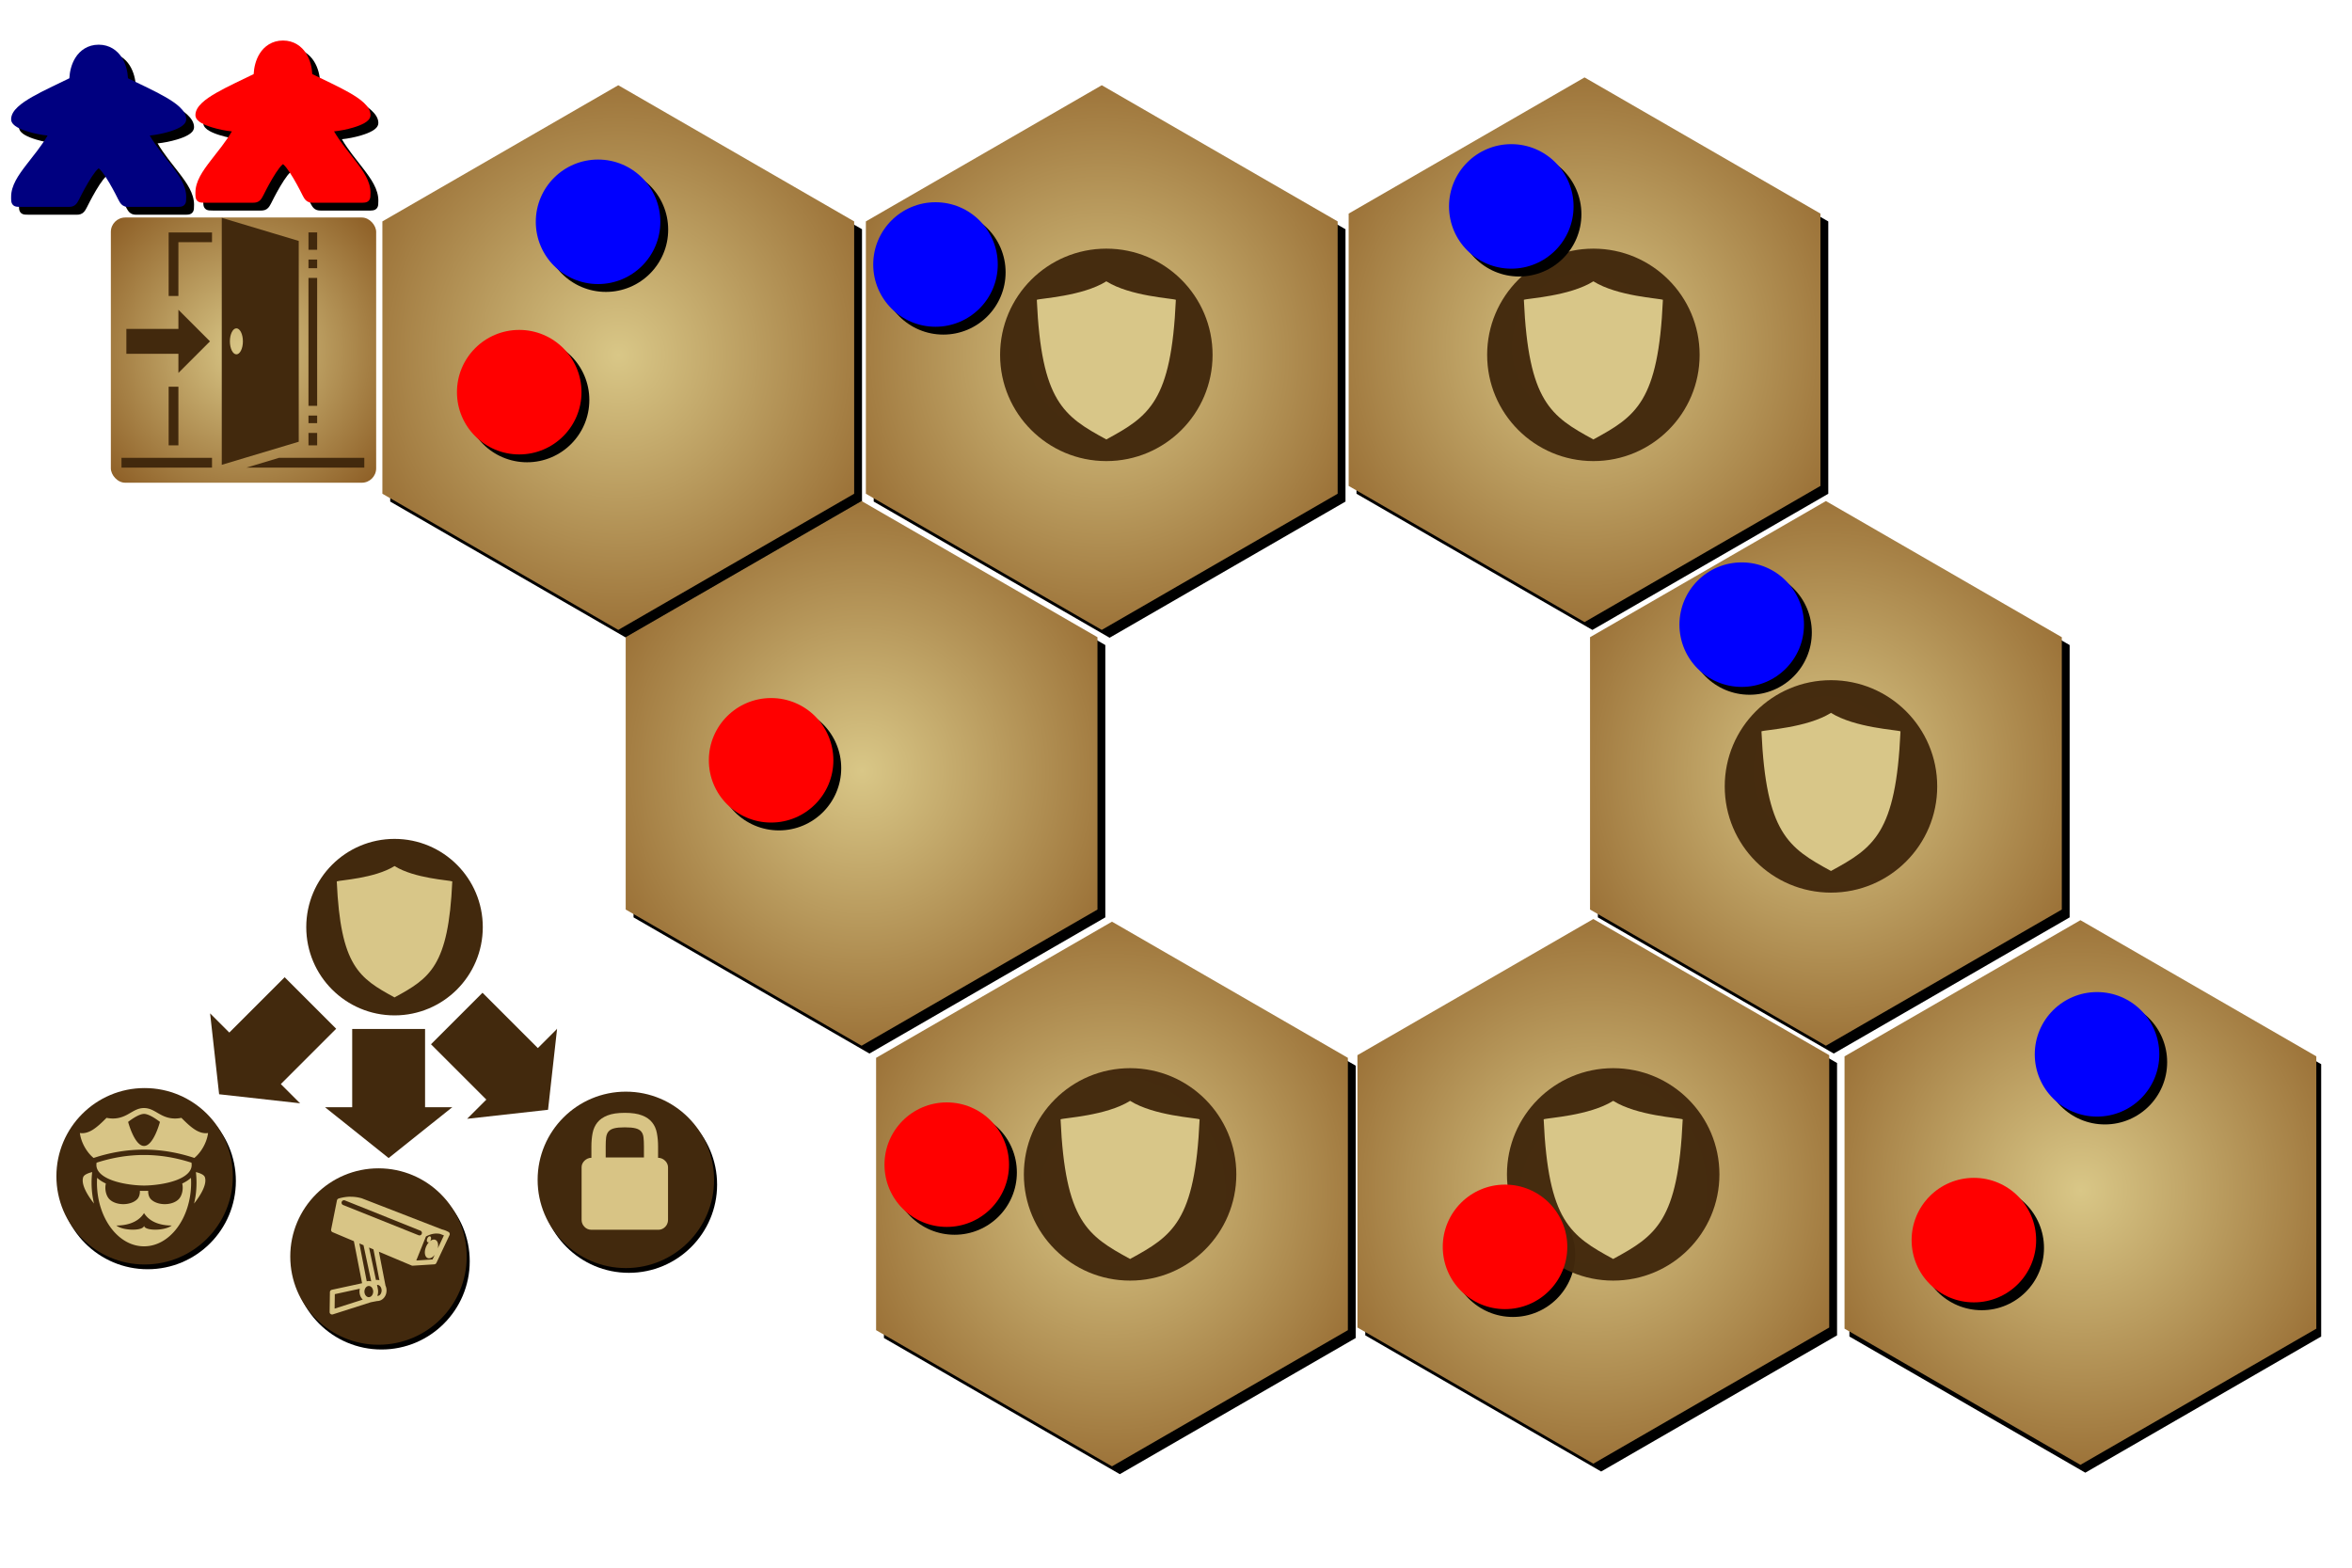 <?xml version="1.0" encoding="UTF-8" standalone="no"?>
<!-- Created with Inkscape (http://www.inkscape.org/) -->

<svg
   xmlns:dc="http://purl.org/dc/elements/1.1/"
   xmlns:cc="http://creativecommons.org/ns#"
   xmlns:rdf="http://www.w3.org/1999/02/22-rdf-syntax-ns#"
   xmlns:svg="http://www.w3.org/2000/svg"
   xmlns="http://www.w3.org/2000/svg"
   xmlns:xlink="http://www.w3.org/1999/xlink"
   xmlns:sodipodi="http://sodipodi.sourceforge.net/DTD/sodipodi-0.dtd"
   xmlns:inkscape="http://www.inkscape.org/namespaces/inkscape"
   width="600"
   height="400"
   viewBox="0 0 600 400"
   id="svg2"
   version="1.1"
   inkscape:version="0.91 r13725"
   sodipodi:docname="planning.svg">
  <defs
     id="defs4">
    <linearGradient
       inkscape:collect="always"
       id="linearGradient5915">
      <stop
         style="stop-color:#d9c787;stop-opacity:1;"
         offset="0"
         id="stop5917" />
      <stop
         style="stop-color:#85531b;stop-opacity:1"
         offset="1"
         id="stop5919" />
    </linearGradient>
    <radialGradient
       inkscape:collect="always"
       xlink:href="#linearGradient5915"
       id="radialGradient5921"
       cx="364.665"
       cy="1216.007"
       fx="364.665"
       fy="1216.007"
       r="127.55"
       gradientTransform="matrix(0.741,1.4912493e-8,-1.5328723e-8,0.761,-112.424,-182.375)"
       gradientUnits="userSpaceOnUse" />
    <radialGradient
       inkscape:collect="always"
       xlink:href="#linearGradient5915"
       id="radialGradient5925"
       gradientUnits="userSpaceOnUse"
       gradientTransform="matrix(0.741,1.4912493e-8,-1.5328723e-8,0.761,-50.355,-76.281)"
       cx="364.665"
       cy="1216.007"
       fx="364.665"
       fy="1216.007"
       r="127.55" />
    <radialGradient
       inkscape:collect="always"
       xlink:href="#linearGradient5915"
       id="radialGradient5954"
       gradientUnits="userSpaceOnUse"
       gradientTransform="matrix(0.741,1.4912493e-8,-1.5328723e-8,0.761,10.915,-182.375)"
       cx="364.665"
       cy="1216.007"
       fx="364.665"
       fy="1216.007"
       r="127.55" />
    <radialGradient
       inkscape:collect="always"
       xlink:href="#linearGradient5915"
       id="radialGradient5960"
       gradientUnits="userSpaceOnUse"
       gradientTransform="matrix(0.741,1.4912493e-8,-1.5328723e-8,0.761,195.648,-76.281)"
       cx="364.665"
       cy="1216.007"
       fx="364.665"
       fy="1216.007"
       r="127.55" />
    <radialGradient
       inkscape:collect="always"
       xlink:href="#linearGradient5915"
       id="radialGradient5964"
       gradientUnits="userSpaceOnUse"
       gradientTransform="matrix(0.741,1.4912493e-8,-1.5328723e-8,0.761,134.076,-184.368)"
       cx="364.665"
       cy="1216.007"
       fx="364.665"
       fy="1216.007"
       r="127.55" />
    <radialGradient
       inkscape:collect="always"
       xlink:href="#linearGradient5915"
       id="radialGradient5999"
       cx="10.352"
       cy="744.597"
       fx="10.352"
       fy="744.597"
       r="41.148"
       gradientTransform="matrix(1.256,0,0,1.287,49.112,-216.342)"
       gradientUnits="userSpaceOnUse" />
    <radialGradient
       inkscape:collect="always"
       xlink:href="#linearGradient5915"
       id="radialGradient6009"
       gradientUnits="userSpaceOnUse"
       gradientTransform="matrix(0.741,1.4912493e-8,-1.5328723e-8,0.761,13.521,31.044)"
       cx="364.665"
       cy="1216.007"
       fx="364.665"
       fy="1216.007"
       r="127.55" />
    <radialGradient
       inkscape:collect="always"
       xlink:href="#linearGradient5915"
       id="radialGradient6013"
       gradientUnits="userSpaceOnUse"
       gradientTransform="matrix(0.741,1.4912493e-8,-1.5328723e-8,0.761,136.314,30.366)"
       cx="364.665"
       cy="1216.007"
       fx="364.665"
       fy="1216.007"
       r="127.55" />
    <radialGradient
       inkscape:collect="always"
       xlink:href="#linearGradient5915"
       id="radialGradient6023"
       gradientUnits="userSpaceOnUse"
       gradientTransform="matrix(0.741,1.4912493e-8,-1.5328723e-8,0.761,260.574,30.663)"
       cx="364.665"
       cy="1216.007"
       fx="364.665"
       fy="1216.007"
       r="127.55" />
  </defs>
  <sodipodi:namedview
     id="base"
     pagecolor="#ffffff"
     bordercolor="#666666"
     borderopacity="1.0"
     inkscape:pageopacity="0.0"
     inkscape:pageshadow="2"
     inkscape:zoom="0.49497475"
     inkscape:cx="785.66145"
     inkscape:cy="-105.16558"
     inkscape:document-units="px"
     inkscape:current-layer="layer1"
     showgrid="false"
     units="px"
     inkscape:window-width="1920"
     inkscape:window-height="1017"
     inkscape:window-x="-8"
     inkscape:window-y="-8"
     inkscape:window-maximized="1" />
  <g
     inkscape:label="Layer 1"
     inkscape:groupmode="layer"
     id="layer1"
     transform="translate(0,-652.362)">
    <path
       sodipodi:type="star"
       style="opacity:1;fill:#000000;fill-opacity:1;stroke:none;stroke-width:1.62;stroke-linecap:round;stroke-linejoin:round;stroke-miterlimit:4;stroke-dasharray:4.86, 4.86;stroke-dashoffset:0;stroke-opacity:1"
       id="path4268"
       sodipodi:sides="6"
       sodipodi:cx="159.72304"
       sodipodi:cy="745.59705"
       sodipodi:r1="69.485527"
       sodipodi:r2="60.176228"
       sodipodi:arg1="0.52359878"
       sodipodi:arg2="1.0471976"
       inkscape:flatsided="true"
       inkscape:rounded="0"
       inkscape:randomized="0"
       d="m 219.899,780.34 -60.176,34.743 -60.176,-34.743 0,-69.486 60.176,-34.743 60.176,34.743 z" />
    <path
       d="m 281.968,886.434 -60.176,34.743 -60.176,-34.743 0,-69.486 60.176,-34.743 60.176,34.743 z"
       inkscape:randomized="0"
       inkscape:rounded="0"
       inkscape:flatsided="true"
       sodipodi:arg2="1.0471976"
       sodipodi:arg1="0.52359878"
       sodipodi:r2="60.176228"
       sodipodi:r1="69.485527"
       sodipodi:cy="851.69104"
       sodipodi:cx="221.79167"
       sodipodi:sides="6"
       id="path4270"
       style="opacity:1;fill:#000000;fill-opacity:1;stroke:none;stroke-width:1.62;stroke-linecap:round;stroke-linejoin:round;stroke-miterlimit:4;stroke-dasharray:4.86, 4.86;stroke-dashoffset:0;stroke-opacity:1"
       sodipodi:type="star" />
    <path
       d="m 343.238,780.34 -60.176,34.743 -60.176,-34.743 1e-5,-69.486 60.176,-34.743 60.176,34.743 z"
       inkscape:randomized="0"
       inkscape:rounded="0"
       inkscape:flatsided="true"
       sodipodi:arg2="1.0471976"
       sodipodi:arg1="0.52359878"
       sodipodi:r2="60.176228"
       sodipodi:r1="69.485527"
       sodipodi:cy="745.59705"
       sodipodi:cx="283.06171"
       sodipodi:sides="6"
       id="path4272"
       style="opacity:1;fill:#000000;fill-opacity:1;stroke:none;stroke-width:1.62;stroke-linecap:round;stroke-linejoin:round;stroke-miterlimit:4;stroke-dasharray:4.86, 4.86;stroke-dashoffset:0;stroke-opacity:1"
       sodipodi:type="star" />
    <path
       d="m 527.971,886.434 -60.176,34.743 -60.176,-34.743 0,-69.486 60.176,-34.743 60.176,34.743 z"
       inkscape:randomized="0"
       inkscape:rounded="0"
       inkscape:flatsided="true"
       sodipodi:arg2="1.0471976"
       sodipodi:arg1="0.52359878"
       sodipodi:r2="60.176228"
       sodipodi:r1="69.485527"
       sodipodi:cy="851.69104"
       sodipodi:cx="467.79501"
       sodipodi:sides="6"
       id="path4274"
       style="opacity:1;fill:#000000;fill-opacity:1;stroke:none;stroke-width:1.62;stroke-linecap:round;stroke-linejoin:round;stroke-miterlimit:4;stroke-dasharray:4.86, 4.86;stroke-dashoffset:0;stroke-opacity:1"
       sodipodi:type="star" />
    <path
       d="m 466.399,778.347 -60.176,34.743 -60.176,-34.743 0,-69.486 60.176,-34.743 60.176,34.743 z"
       inkscape:randomized="0"
       inkscape:rounded="0"
       inkscape:flatsided="true"
       sodipodi:arg2="1.0471976"
       sodipodi:arg1="0.52359878"
       sodipodi:r2="60.176228"
       sodipodi:r1="69.485527"
       sodipodi:cy="743.60443"
       sodipodi:cx="406.22278"
       sodipodi:sides="6"
       id="path4276"
       style="opacity:1;fill:#000000;fill-opacity:1;stroke:none;stroke-width:1.62;stroke-linecap:round;stroke-linejoin:round;stroke-miterlimit:4;stroke-dasharray:4.86, 4.86;stroke-dashoffset:0;stroke-opacity:1"
       sodipodi:type="star" />
    <path
       sodipodi:type="star"
       style="opacity:1;fill:#000000;fill-opacity:1;stroke:none;stroke-width:1.62;stroke-linecap:round;stroke-linejoin:round;stroke-miterlimit:4;stroke-dasharray:4.86, 4.86;stroke-dashoffset:0;stroke-opacity:1"
       id="path4278"
       sodipodi:sides="6"
       sodipodi:cx="285.66827"
       sodipodi:cy="959.0166"
       sodipodi:r1="69.485527"
       sodipodi:r2="60.176228"
       sodipodi:arg1="0.52359878"
       sodipodi:arg2="1.0471976"
       inkscape:flatsided="true"
       inkscape:rounded="0"
       inkscape:randomized="0"
       d="m 345.845,993.759 -60.176,34.743 -60.176,-34.743 0,-69.486 60.176,-34.743 60.176,34.743 z" />
    <path
       d="m 468.637,993.081 -60.176,34.743 -60.176,-34.743 0,-69.486 60.176,-34.743 60.176,34.743 z"
       inkscape:randomized="0"
       inkscape:rounded="0"
       inkscape:flatsided="true"
       sodipodi:arg2="1.0471976"
       sodipodi:arg1="0.52359878"
       sodipodi:r2="60.176228"
       sodipodi:r1="69.485527"
       sodipodi:cy="958.33813"
       sodipodi:cx="408.46127"
       sodipodi:sides="6"
       id="path4280"
       style="opacity:1;fill:#000000;fill-opacity:1;stroke:none;stroke-width:1.62;stroke-linecap:round;stroke-linejoin:round;stroke-miterlimit:4;stroke-dasharray:4.86, 4.86;stroke-dashoffset:0;stroke-opacity:1"
       sodipodi:type="star" />
    <path
       sodipodi:type="star"
       style="opacity:1;fill:#000000;fill-opacity:1;stroke:none;stroke-width:1.62;stroke-linecap:round;stroke-linejoin:round;stroke-miterlimit:4;stroke-dasharray:4.86, 4.86;stroke-dashoffset:0;stroke-opacity:1"
       id="path4282"
       sodipodi:sides="6"
       sodipodi:cx="531.9635"
       sodipodi:cy="958.63525"
       sodipodi:r1="69.485527"
       sodipodi:r2="60.176228"
       sodipodi:arg1="0.52359878"
       sodipodi:arg2="1.0471976"
       inkscape:flatsided="true"
       inkscape:rounded="0"
       inkscape:randomized="0"
       d="m 592.14,993.378 -60.176,34.743 -60.176,-34.743 0,-69.486 60.176,-34.743 60.176,34.743 z" />
    <path
       id="path4264"
       d="m 27.172,665.766 c -2.779,0 -4.778,1.471 -5.932,3.318 -1.032,1.652 -1.462,3.568 -1.546,5.246 -3.15,1.558 -6.64,3.129 -9.45,4.735 -1.474,0.842 -2.759,1.69 -3.726,2.6 -0.967,0.91 -1.681,1.936 -1.681,3.145 0,0.515 0.251,0.934 0.534,1.242 0.284,0.308 0.623,0.547 1.01,0.77 0.773,0.446 1.749,0.818 2.821,1.14 1.594,0.478 3.378,0.834 4.93,0.986 -1.544,2.66 -3.598,5.103 -5.398,7.444 -2.081,2.705 -3.898,5.3 -3.898,8.183 0,0.412 -0.007,0.733 0.034,1.056 0.034,0.323 0.129,0.726 0.454,1.045 0.325,0.32 0.722,0.405 1.046,0.441 0.324,0.034 0.65,0.034 1.068,0.034 l 11.481,0 c 0.833,0 1.444,0.051 2.071,-0.353 0.628,-0.403 0.857,-0.955 1.304,-1.778 l 0.007,-0.019 0.007,-0.019 c 0,0 1.001,-2.035 2.195,-4.055 0.597,-1.01 1.245,-2.015 1.809,-2.728 0.281,-0.357 0.546,-0.639 0.736,-0.798 0.061,-0.051 0.085,-0.055 0.122,-0.079 0.034,0.019 0.063,0.03 0.122,0.079 0.191,0.16 0.454,0.442 0.736,0.798 0.564,0.713 1.212,1.718 1.809,2.728 1.194,2.02 2.195,4.055 2.195,4.055 l 0.007,0.019 0.007,0.019 c 0.447,0.824 0.674,1.371 1.298,1.776 0.623,0.405 1.232,0.355 2.054,0.355 l 11.531,0 c 0.412,0 0.733,0.008 1.054,-0.034 0.321,-0.034 0.72,-0.124 1.042,-0.446 0.321,-0.321 0.41,-0.72 0.445,-1.042 0.034,-0.321 0.034,-0.643 0.034,-1.055 0,-2.882 -1.817,-5.477 -3.898,-8.183 -1.8,-2.341 -3.855,-4.784 -5.398,-7.444 1.552,-0.152 3.337,-0.507 4.93,-0.986 1.073,-0.321 2.048,-0.694 2.822,-1.14 0.387,-0.223 0.726,-0.462 1.01,-0.77 0.283,-0.308 0.535,-0.727 0.535,-1.242 0,-1.21 -0.714,-2.235 -1.681,-3.145 -0.967,-0.911 -2.252,-1.758 -3.726,-2.6 -2.81,-1.606 -6.3,-3.177 -9.45,-4.735 -0.083,-1.678 -0.513,-3.594 -1.546,-5.246 -1.154,-1.847 -3.153,-3.318 -5.932,-3.318 z"
       style="fill:#000000"
       inkscape:connector-curvature="0" />
    <path
       inkscape:connector-curvature="0"
       style="fill:#000000"
       d="m 74.187,664.703 c -2.779,0 -4.778,1.471 -5.932,3.318 -1.032,1.652 -1.462,3.568 -1.546,5.246 -3.15,1.558 -6.64,3.129 -9.45,4.735 -1.474,0.842 -2.759,1.69 -3.726,2.6 -0.967,0.91 -1.681,1.936 -1.681,3.145 0,0.515 0.251,0.934 0.534,1.242 0.284,0.308 0.623,0.547 1.01,0.77 0.773,0.446 1.749,0.818 2.821,1.14 1.594,0.478 3.378,0.834 4.93,0.986 -1.544,2.66 -3.598,5.103 -5.398,7.444 -2.081,2.705 -3.898,5.3 -3.898,8.183 0,0.412 -0.007,0.733 0.034,1.056 0.034,0.323 0.129,0.726 0.454,1.045 0.325,0.32 0.722,0.405 1.046,0.441 0.324,0.034 0.65,0.034 1.068,0.034 l 11.481,0 c 0.833,0 1.444,0.051 2.071,-0.353 0.628,-0.403 0.857,-0.955 1.304,-1.778 l 0.007,-0.019 0.007,-0.019 c 0,0 1.001,-2.035 2.195,-4.055 0.597,-1.01 1.245,-2.015 1.809,-2.728 0.281,-0.357 0.546,-0.639 0.736,-0.798 0.061,-0.051 0.085,-0.055 0.122,-0.079 0.034,0.019 0.063,0.03 0.122,0.079 0.191,0.16 0.454,0.442 0.736,0.798 0.564,0.713 1.212,1.718 1.809,2.728 1.194,2.02 2.195,4.055 2.195,4.055 l 0.007,0.019 0.007,0.019 c 0.447,0.824 0.674,1.371 1.298,1.776 0.623,0.405 1.232,0.355 2.054,0.355 l 11.531,0 c 0.412,0 0.733,0.008 1.054,-0.034 0.321,-0.034 0.72,-0.124 1.042,-0.446 0.321,-0.321 0.41,-0.72 0.445,-1.042 0.034,-0.321 0.034,-0.643 0.034,-1.055 0,-2.882 -1.817,-5.477 -3.898,-8.183 -1.8,-2.341 -3.855,-4.784 -5.398,-7.444 1.552,-0.152 3.337,-0.507 4.93,-0.986 1.073,-0.321 2.048,-0.694 2.822,-1.14 0.387,-0.223 0.726,-0.462 1.01,-0.77 0.283,-0.308 0.535,-0.727 0.535,-1.242 0,-1.21 -0.714,-2.235 -1.681,-3.145 -0.967,-0.911 -2.252,-1.758 -3.726,-2.6 -2.81,-1.606 -6.3,-3.177 -9.45,-4.735 -0.083,-1.678 -0.513,-3.594 -1.546,-5.246 -1.154,-1.847 -3.153,-3.318 -5.932,-3.318 z"
       id="path4266" />
    <path
       d="m 217.899,778.34 -60.176,34.743 -60.176,-34.743 0,-69.486 60.176,-34.743 60.176,34.743 z"
       inkscape:randomized="0"
       inkscape:rounded="0"
       inkscape:flatsided="true"
       sodipodi:arg2="1.0471976"
       sodipodi:arg1="0.52359878"
       sodipodi:r2="60.176228"
       sodipodi:r1="69.485527"
       sodipodi:cy="743.59705"
       sodipodi:cx="157.72304"
       sodipodi:sides="6"
       id="path5913"
       style="opacity:1;fill:url(#radialGradient5921);fill-opacity:1;stroke:none;stroke-width:1.62;stroke-linecap:round;stroke-linejoin:round;stroke-miterlimit:4;stroke-dasharray:4.86, 4.86;stroke-dashoffset:0;stroke-opacity:1"
       sodipodi:type="star" />
    <path
       sodipodi:type="star"
       style="opacity:1;fill:url(#radialGradient5925);fill-opacity:1;stroke:none;stroke-width:1.62;stroke-linecap:round;stroke-linejoin:round;stroke-miterlimit:4;stroke-dasharray:4.86, 4.86;stroke-dashoffset:0;stroke-opacity:1"
       id="path5923"
       sodipodi:sides="6"
       sodipodi:cx="219.79167"
       sodipodi:cy="849.69104"
       sodipodi:r1="69.485527"
       sodipodi:r2="60.176228"
       sodipodi:arg1="0.52359878"
       sodipodi:arg2="1.0471976"
       inkscape:flatsided="true"
       inkscape:rounded="0"
       inkscape:randomized="0"
       d="m 279.968,884.434 -60.176,34.743 -60.176,-34.743 0,-69.486 60.176,-34.743 60.176,34.743 z" />
    <path
       sodipodi:type="star"
       style="opacity:1;fill:url(#radialGradient5954);fill-opacity:1;stroke:none;stroke-width:1.62;stroke-linecap:round;stroke-linejoin:round;stroke-miterlimit:4;stroke-dasharray:4.86, 4.86;stroke-dashoffset:0;stroke-opacity:1"
       id="path5950"
       sodipodi:sides="6"
       sodipodi:cx="281.06171"
       sodipodi:cy="743.59705"
       sodipodi:r1="69.485527"
       sodipodi:r2="60.176228"
       sodipodi:arg1="0.52359878"
       sodipodi:arg2="1.0471976"
       inkscape:flatsided="true"
       inkscape:rounded="0"
       inkscape:randomized="0"
       d="m 341.238,778.34 -60.176,34.743 -60.176,-34.743 1e-5,-69.486 60.176,-34.743 60.176,34.743 z" />
    <path
       sodipodi:type="star"
       style="opacity:1;fill:url(#radialGradient5960);fill-opacity:1;stroke:none;stroke-width:1.62;stroke-linecap:round;stroke-linejoin:round;stroke-miterlimit:4;stroke-dasharray:4.86, 4.86;stroke-dashoffset:0;stroke-opacity:1"
       id="path5958"
       sodipodi:sides="6"
       sodipodi:cx="465.79501"
       sodipodi:cy="849.69104"
       sodipodi:r1="69.485527"
       sodipodi:r2="60.176228"
       sodipodi:arg1="0.52359878"
       sodipodi:arg2="1.0471976"
       inkscape:flatsided="true"
       inkscape:rounded="0"
       inkscape:randomized="0"
       d="m 525.971,884.434 -60.176,34.743 -60.176,-34.743 0,-69.486 60.176,-34.743 60.176,34.743 z" />
    <path
       sodipodi:type="star"
       style="opacity:1;fill:url(#radialGradient5964);fill-opacity:1;stroke:none;stroke-width:1.62;stroke-linecap:round;stroke-linejoin:round;stroke-miterlimit:4;stroke-dasharray:4.86, 4.86;stroke-dashoffset:0;stroke-opacity:1"
       id="path5962"
       sodipodi:sides="6"
       sodipodi:cx="404.22278"
       sodipodi:cy="741.60443"
       sodipodi:r1="69.485527"
       sodipodi:r2="60.176228"
       sodipodi:arg1="0.52359878"
       sodipodi:arg2="1.0471976"
       inkscape:flatsided="true"
       inkscape:rounded="0"
       inkscape:randomized="0"
       d="m 464.399,776.347 -60.176,34.743 -60.176,-34.743 0,-69.486 60.176,-34.743 60.176,34.743 z" />
    <path
       d="m 343.845,991.759 -60.176,34.743 -60.176,-34.743 0,-69.486 60.176,-34.743 60.176,34.743 z"
       inkscape:randomized="0"
       inkscape:rounded="0"
       inkscape:flatsided="true"
       sodipodi:arg2="1.0471976"
       sodipodi:arg1="0.52359878"
       sodipodi:r2="60.176228"
       sodipodi:r1="69.485527"
       sodipodi:cy="957.0166"
       sodipodi:cx="283.66827"
       sodipodi:sides="6"
       id="path6007"
       style="opacity:1;fill:url(#radialGradient6009);fill-opacity:1;stroke:none;stroke-width:1.62;stroke-linecap:round;stroke-linejoin:round;stroke-miterlimit:4;stroke-dasharray:4.86, 4.86;stroke-dashoffset:0;stroke-opacity:1"
       sodipodi:type="star" />
    <path
       sodipodi:type="star"
       style="opacity:1;fill:url(#radialGradient6013);fill-opacity:1;stroke:none;stroke-width:1.62;stroke-linecap:round;stroke-linejoin:round;stroke-miterlimit:4;stroke-dasharray:4.86, 4.86;stroke-dashoffset:0;stroke-opacity:1"
       id="path6011"
       sodipodi:sides="6"
       sodipodi:cx="406.46127"
       sodipodi:cy="956.33813"
       sodipodi:r1="69.485527"
       sodipodi:r2="60.176228"
       sodipodi:arg1="0.52359878"
       sodipodi:arg2="1.0471976"
       inkscape:flatsided="true"
       inkscape:rounded="0"
       inkscape:randomized="0"
       d="m 466.637,991.081 -60.176,34.743 -60.176,-34.743 0,-69.486 60.176,-34.743 60.176,34.743 z" />
    <path
       d="m 590.897,991.378 -60.176,34.743 -60.176,-34.743 0,-69.486 60.176,-34.743 60.176,34.743 z"
       inkscape:randomized="0"
       inkscape:rounded="0"
       inkscape:flatsided="true"
       sodipodi:arg2="1.0471976"
       sodipodi:arg1="0.52359878"
       sodipodi:r2="60.176228"
       sodipodi:r1="69.485527"
       sodipodi:cy="956.63525"
       sodipodi:cx="530.72119"
       sodipodi:sides="6"
       id="path6021"
       style="opacity:1;fill:url(#radialGradient6023);fill-opacity:1;stroke:none;stroke-width:1.62;stroke-linecap:round;stroke-linejoin:round;stroke-miterlimit:4;stroke-dasharray:4.86, 4.86;stroke-dashoffset:0;stroke-opacity:1"
       sodipodi:type="star" />
    <circle
       r="15.885"
       cy="710.956"
       cx="154.568"
       id="circle4244"
       style="opacity:1;fill:#000000;fill-opacity:1;stroke:none;stroke-width:1.62;stroke-linecap:round;stroke-linejoin:round;stroke-miterlimit:4;stroke-dasharray:4.86, 4.86;stroke-dashoffset:0;stroke-opacity:1" />
    <circle
       style="opacity:1;fill:#000000;fill-opacity:1;stroke:none;stroke-width:1.62;stroke-linecap:round;stroke-linejoin:round;stroke-miterlimit:4;stroke-dasharray:4.86, 4.86;stroke-dashoffset:0;stroke-opacity:1"
       id="circle4252"
       cx="198.712"
       cy="848.355"
       r="15.885" />
    <circle
       r="15.885"
       cy="754.426"
       cx="134.456"
       id="circle4258"
       style="opacity:1;fill:#000000;fill-opacity:1;stroke:none;stroke-width:1.62;stroke-linecap:round;stroke-linejoin:round;stroke-miterlimit:4;stroke-dasharray:4.86, 4.86;stroke-dashoffset:0;stroke-opacity:1" />
    <circle
       r="15.885"
       cy="923.379"
       cx="536.959"
       id="circle4260"
       style="opacity:1;fill:#000000;fill-opacity:1;stroke:none;stroke-width:1.62;stroke-linecap:round;stroke-linejoin:round;stroke-miterlimit:4;stroke-dasharray:4.86, 4.86;stroke-dashoffset:0;stroke-opacity:1" />
    <circle
       r="15.885"
       cy="970.78"
       cx="505.541"
       id="circle4262"
       style="opacity:1;fill:#000000;fill-opacity:1;stroke:none;stroke-width:1.62;stroke-linecap:round;stroke-linejoin:round;stroke-miterlimit:4;stroke-dasharray:4.86, 4.86;stroke-dashoffset:0;stroke-opacity:1" />
    <rect
       style="fill:url(#radialGradient5999);fill-opacity:1;stroke:none;stroke-width:3;stroke-linecap:round;stroke-linejoin:round;stroke-miterlimit:4;stroke-dasharray:none;stroke-dashoffset:0;stroke-opacity:1"
       id="rect5972"
       width="67.681"
       height="67.673"
       x="28.279"
       y="707.857"
       ry="3.675" />
    <path
       inkscape:connector-curvature="0"
       style="fill:#42290d;fill-opacity:1"
       d="m 56.573,707.947 -4e-6,63.016 19.634,-5.889 -4e-6,-51.237 z m 22.114,3.716 0.009,0.322 -9e-6,4.105 2.212,0 4e-6,-4.424 z m -35.665,0.005 4e-6,16.213 2.489,0 0,-13.724 8.573,0 -5e-6,-2.489 z m 35.673,6.913 4e-6,2.212 2.212,0 -10e-6,-2.212 z m 0,4.701 -5e-6,32.628 2.212,-5e-5 0,-32.627 z m -33.184,8.119 0,4.877 -13.274,0 0,6.36 13.274,0 -4e-6,4.877 8.057,-8.056 z m 14.795,4.738 c 0.916,0 1.659,1.486 1.659,3.318 -6e-6,1.833 -0.743,3.318 -1.659,3.318 -0.916,0 -1.659,-1.486 -1.659,-3.318 0,-1.833 0.743,-3.318 1.659,-3.318 z m -14.795,14.894 -2.489,0 -4e-6,14.969 2.489,0 z m 33.184,7.365 5e-6,1.936 2.212,0 -4e-6,-1.936 z m 5e-6,4.424 -5e-6,3.18 2.212,0 0,-3.18 z m -47.703,6.36 5e-6,2.489 23.091,0 -4e-6,-2.489 z m 40.188,0 -8.296,2.489 30.052,0 -9e-6,-2.489 z"
       id="path5974" />
    <circle
       style="opacity:1;fill:#0000ff;fill-opacity:1;stroke:none;stroke-width:1.62;stroke-linecap:round;stroke-linejoin:round;stroke-miterlimit:4;stroke-dasharray:4.86, 4.86;stroke-dashoffset:0;stroke-opacity:1"
       id="path4140"
       cx="152.568"
       cy="708.956"
       r="15.885" />
    <circle
       r="15.885"
       cy="846.355"
       cx="196.712"
       id="circle6015"
       style="opacity:1;fill:#ff0000;fill-opacity:1;stroke:none;stroke-width:1.62;stroke-linecap:round;stroke-linejoin:round;stroke-miterlimit:4;stroke-dasharray:4.86, 4.86;stroke-dashoffset:0;stroke-opacity:1" />
    <circle
       style="opacity:1;fill:#ff0000;fill-opacity:1;stroke:none;stroke-width:1.62;stroke-linecap:round;stroke-linejoin:round;stroke-miterlimit:4;stroke-dasharray:4.86, 4.86;stroke-dashoffset:0;stroke-opacity:1"
       id="circle6025"
       cx="132.456"
       cy="752.426"
       r="15.885" />
    <circle
       style="opacity:1;fill:#0000ff;fill-opacity:1;stroke:none;stroke-width:1.62;stroke-linecap:round;stroke-linejoin:round;stroke-miterlimit:4;stroke-dasharray:4.86, 4.86;stroke-dashoffset:0;stroke-opacity:1"
       id="circle6027"
       cx="534.959"
       cy="921.379"
       r="15.885" />
    <path
       inkscape:connector-curvature="0"
       style="fill:#000080"
       d="m 25.172,663.766 c -2.779,0 -4.778,1.471 -5.932,3.318 -1.032,1.652 -1.462,3.568 -1.546,5.246 -3.15,1.558 -6.64,3.129 -9.45,4.735 -1.474,0.842 -2.759,1.69 -3.726,2.6 -0.967,0.91 -1.681,1.936 -1.681,3.145 0,0.515 0.251,0.934 0.534,1.242 0.284,0.308 0.623,0.547 1.01,0.77 0.773,0.446 1.749,0.818 2.821,1.14 1.594,0.478 3.378,0.834 4.93,0.986 -1.544,2.66 -3.598,5.103 -5.398,7.444 -2.081,2.705 -3.898,5.3 -3.898,8.183 0,0.412 -0.007,0.733 0.034,1.056 0.034,0.323 0.129,0.726 0.454,1.045 0.325,0.32 0.722,0.405 1.046,0.441 0.324,0.034 0.65,0.034 1.068,0.034 l 11.481,0 c 0.833,0 1.444,0.051 2.071,-0.353 0.628,-0.403 0.857,-0.955 1.304,-1.778 l 0.007,-0.019 0.007,-0.019 c 0,0 1.001,-2.035 2.195,-4.055 0.597,-1.01 1.245,-2.015 1.809,-2.728 0.281,-0.357 0.546,-0.639 0.736,-0.798 0.061,-0.051 0.085,-0.055 0.122,-0.079 0.034,0.019 0.063,0.03 0.122,0.079 0.191,0.16 0.454,0.442 0.736,0.798 0.564,0.713 1.212,1.718 1.809,2.728 1.194,2.02 2.195,4.055 2.195,4.055 l 0.007,0.019 0.007,0.019 c 0.447,0.824 0.674,1.371 1.298,1.776 0.623,0.405 1.232,0.355 2.054,0.355 l 11.531,0 c 0.412,0 0.733,0.008 1.054,-0.034 0.321,-0.034 0.72,-0.124 1.042,-0.446 0.321,-0.321 0.41,-0.72 0.445,-1.042 0.034,-0.321 0.034,-0.643 0.034,-1.055 0,-2.882 -1.817,-5.477 -3.898,-8.183 -1.8,-2.341 -3.855,-4.784 -5.398,-7.444 1.552,-0.152 3.337,-0.507 4.93,-0.986 1.073,-0.321 2.048,-0.694 2.822,-1.14 0.387,-0.223 0.726,-0.462 1.01,-0.77 0.283,-0.308 0.535,-0.727 0.535,-1.242 0,-1.21 -0.714,-2.235 -1.681,-3.145 -0.967,-0.911 -2.252,-1.758 -3.726,-2.6 -2.81,-1.606 -6.3,-3.177 -9.45,-4.735 -0.083,-1.678 -0.513,-3.594 -1.546,-5.246 -1.154,-1.847 -3.153,-3.318 -5.932,-3.318 z"
       id="path9357" />
    <path
       id="path5911"
       d="m 72.187,662.703 c -2.779,0 -4.778,1.471 -5.932,3.318 -1.032,1.652 -1.462,3.568 -1.546,5.246 -3.15,1.558 -6.64,3.129 -9.45,4.735 -1.474,0.842 -2.759,1.69 -3.726,2.6 -0.967,0.91 -1.681,1.936 -1.681,3.145 0,0.515 0.251,0.934 0.534,1.242 0.284,0.308 0.623,0.547 1.01,0.77 0.773,0.446 1.749,0.818 2.821,1.14 1.594,0.478 3.378,0.834 4.93,0.986 -1.544,2.66 -3.598,5.103 -5.398,7.444 -2.081,2.705 -3.898,5.3 -3.898,8.183 0,0.412 -0.007,0.733 0.034,1.056 0.034,0.323 0.129,0.726 0.454,1.045 0.325,0.32 0.722,0.405 1.046,0.441 0.324,0.034 0.65,0.034 1.068,0.034 l 11.481,0 c 0.833,0 1.444,0.051 2.071,-0.353 0.628,-0.403 0.857,-0.955 1.304,-1.778 l 0.007,-0.019 0.007,-0.019 c 0,0 1.001,-2.035 2.195,-4.055 0.597,-1.01 1.245,-2.015 1.809,-2.728 0.281,-0.357 0.546,-0.639 0.736,-0.798 0.061,-0.051 0.085,-0.055 0.122,-0.079 0.034,0.019 0.063,0.03 0.122,0.079 0.191,0.16 0.454,0.442 0.736,0.798 0.564,0.713 1.212,1.718 1.809,2.728 1.194,2.02 2.195,4.055 2.195,4.055 l 0.007,0.019 0.007,0.019 c 0.447,0.824 0.674,1.371 1.298,1.776 0.623,0.405 1.232,0.355 2.054,0.355 l 11.531,0 c 0.412,0 0.733,0.008 1.054,-0.034 0.321,-0.034 0.72,-0.124 1.042,-0.446 0.321,-0.321 0.41,-0.72 0.445,-1.042 0.034,-0.321 0.034,-0.643 0.034,-1.055 0,-2.882 -1.817,-5.477 -3.898,-8.183 -1.8,-2.341 -3.855,-4.784 -5.398,-7.444 1.552,-0.152 3.337,-0.507 4.93,-0.986 1.073,-0.321 2.048,-0.694 2.822,-1.14 0.387,-0.223 0.726,-0.462 1.01,-0.77 0.283,-0.308 0.535,-0.727 0.535,-1.242 0,-1.21 -0.714,-2.235 -1.681,-3.145 -0.967,-0.911 -2.252,-1.758 -3.726,-2.6 -2.81,-1.606 -6.3,-3.177 -9.45,-4.735 -0.083,-1.678 -0.513,-3.594 -1.546,-5.246 -1.154,-1.847 -3.153,-3.318 -5.932,-3.318 z"
       style="fill:#ff0000"
       inkscape:connector-curvature="0" />
    <circle
       style="opacity:1;fill:#ff0000;fill-opacity:1;stroke:none;stroke-width:1.62;stroke-linecap:round;stroke-linejoin:round;stroke-miterlimit:4;stroke-dasharray:4.86, 4.86;stroke-dashoffset:0;stroke-opacity:1"
       id="circle4242"
       cx="503.541"
       cy="968.78"
       r="15.885" />
    <circle
       style="opacity:1;fill:#000000;fill-opacity:1;stroke:none;stroke-width:1.62;stroke-linecap:round;stroke-linejoin:round;stroke-miterlimit:4;stroke-dasharray:4.86, 4.86;stroke-dashoffset:0;stroke-opacity:1"
       id="circle4246"
       cx="240.646"
       cy="721.849"
       r="15.885" />
    <circle
       r="15.885"
       cy="719.849"
       cx="238.646"
       id="circle6001"
       style="opacity:1;fill:#0000ff;fill-opacity:1;stroke:none;stroke-width:1.62;stroke-linecap:round;stroke-linejoin:round;stroke-miterlimit:4;stroke-dasharray:4.86, 4.86;stroke-dashoffset:0;stroke-opacity:1" />
    <circle
       r="15.885"
       cy="951.529"
       cx="243.52"
       id="circle4254"
       style="opacity:1;fill:#000000;fill-opacity:1;stroke:none;stroke-width:1.62;stroke-linecap:round;stroke-linejoin:round;stroke-miterlimit:4;stroke-dasharray:4.86, 4.86;stroke-dashoffset:0;stroke-opacity:1" />
    <circle
       style="opacity:1;fill:#ff0000;fill-opacity:1;stroke:none;stroke-width:1.62;stroke-linecap:round;stroke-linejoin:round;stroke-miterlimit:4;stroke-dasharray:4.86, 4.86;stroke-dashoffset:0;stroke-opacity:1"
       id="circle6017"
       cx="241.52"
       cy="949.529"
       r="15.885" />
    <circle
       style="opacity:1;fill:#000000;fill-opacity:1;stroke:none;stroke-width:1.62;stroke-linecap:round;stroke-linejoin:round;stroke-miterlimit:4;stroke-dasharray:4.86, 4.86;stroke-dashoffset:0;stroke-opacity:1"
       id="circle4256"
       cx="385.936"
       cy="972.504"
       r="15.885" />
    <g
       id="g5542"
       transform="matrix(0.279,0,0,0.279,291.794,386.723)">
      <circle
         r="97.143"
         cy="1276.648"
         cx="-34.286"
         id="path5538"
         style="opacity:0.97;fill:#42290d;fill-opacity:1;stroke:none;stroke-width:1.62;stroke-linecap:round;stroke-linejoin:round;stroke-miterlimit:4;stroke-dasharray:4.86, 4.86;stroke-dashoffset:0;stroke-opacity:1" />
      <path
         inkscape:connector-curvature="0"
         style="fill:#d8c688;fill-opacity:1;stroke:none;stroke-width:0.679;stroke-linecap:round;stroke-linejoin:round;stroke-miterlimit:4;stroke-dasharray:none;stroke-opacity:1"
         d="m -34.381,1209.352 0,0.106 c -21.949,13.641 -60.095,15.43 -63.473,16.83 4.18,93.213 24.512,106.447 63.473,127.647 l 0,0.106 c 0.032,-0.011 0.064,0 0.095,0 0.032,0.011 0.064,0 0.095,0 l 0,-0.106 c 38.961,-21.2 59.293,-34.434 63.473,-127.647 -3.378,-1.4 -41.524,-3.188 -63.473,-16.83 l 0,-0.106 c -0.021,0 -0.064,0 -0.095,0 -0.032,0 -0.064,0 -0.095,0 z"
         id="path5540" />
    </g>
    <g
       transform="matrix(0.279,0,0,0.279,416.043,386.723)"
       id="g5546">
      <circle
         style="opacity:0.97;fill:#42290d;fill-opacity:1;stroke:none;stroke-width:1.62;stroke-linecap:round;stroke-linejoin:round;stroke-miterlimit:4;stroke-dasharray:4.86, 4.86;stroke-dashoffset:0;stroke-opacity:1"
         id="circle5548"
         cx="-34.286"
         cy="1276.648"
         r="97.143" />
      <path
         id="path5550"
         d="m -34.381,1209.352 0,0.106 c -21.949,13.641 -60.095,15.43 -63.473,16.83 4.18,93.213 24.512,106.447 63.473,127.647 l 0,0.106 c 0.032,-0.011 0.064,0 0.095,0 0.032,0.011 0.064,0 0.095,0 l 0,-0.106 c 38.961,-21.2 59.293,-34.434 63.473,-127.647 -3.378,-1.4 -41.524,-3.188 -63.473,-16.83 l 0,-0.106 c -0.021,0 -0.064,0 -0.095,0 -0.032,0 -0.064,0 -0.095,0 z"
         style="fill:#d8c688;fill-opacity:1;stroke:none;stroke-width:0.679;stroke-linecap:round;stroke-linejoin:round;stroke-miterlimit:4;stroke-dasharray:none;stroke-opacity:1"
         inkscape:connector-curvature="0" />
    </g>
    <g
       id="g5552"
       transform="matrix(0.279,0,0,0.279,476.652,496.83)">
      <circle
         r="97.143"
         cy="1276.648"
         cx="-34.286"
         id="circle5554"
         style="opacity:0.97;fill:#42290d;fill-opacity:1;stroke:none;stroke-width:1.62;stroke-linecap:round;stroke-linejoin:round;stroke-miterlimit:4;stroke-dasharray:4.86, 4.86;stroke-dashoffset:0;stroke-opacity:1" />
      <path
         inkscape:connector-curvature="0"
         style="fill:#d8c688;fill-opacity:1;stroke:none;stroke-width:0.679;stroke-linecap:round;stroke-linejoin:round;stroke-miterlimit:4;stroke-dasharray:none;stroke-opacity:1"
         d="m -34.381,1209.352 0,0.106 c -21.949,13.641 -60.095,15.43 -63.473,16.83 4.18,93.213 24.512,106.447 63.473,127.647 l 0,0.106 c 0.032,-0.011 0.064,0 0.095,0 0.032,0.011 0.064,0 0.095,0 l 0,-0.106 c 38.961,-21.2 59.293,-34.434 63.473,-127.647 -3.378,-1.4 -41.524,-3.188 -63.473,-16.83 l 0,-0.106 c -0.021,0 -0.064,0 -0.095,0 -0.032,0 -0.064,0 -0.095,0 z"
         id="path5556" />
    </g>
    <g
       transform="matrix(0.279,0,0,0.279,421.094,595.825)"
       id="g5558">
      <circle
         style="opacity:0.97;fill:#42290d;fill-opacity:1;stroke:none;stroke-width:1.62;stroke-linecap:round;stroke-linejoin:round;stroke-miterlimit:4;stroke-dasharray:4.86, 4.86;stroke-dashoffset:0;stroke-opacity:1"
         id="circle5560"
         cx="-34.286"
         cy="1276.648"
         r="97.143" />
      <path
         id="path5562"
         d="m -34.381,1209.352 0,0.106 c -21.949,13.641 -60.095,15.43 -63.473,16.83 4.18,93.213 24.512,106.447 63.473,127.647 l 0,0.106 c 0.032,-0.011 0.064,0 0.095,0 0.032,0.011 0.064,0 0.095,0 l 0,-0.106 c 38.961,-21.2 59.293,-34.434 63.473,-127.647 -3.378,-1.4 -41.524,-3.188 -63.473,-16.83 l 0,-0.106 c -0.021,0 -0.064,0 -0.095,0 -0.032,0 -0.064,0 -0.095,0 z"
         style="fill:#d8c688;fill-opacity:1;stroke:none;stroke-width:0.679;stroke-linecap:round;stroke-linejoin:round;stroke-miterlimit:4;stroke-dasharray:none;stroke-opacity:1"
         inkscape:connector-curvature="0" />
    </g>
    <g
       id="g5564"
       transform="matrix(0.279,0,0,0.279,297.855,595.825)">
      <circle
         r="97.143"
         cy="1276.648"
         cx="-34.286"
         id="circle5566"
         style="opacity:0.97;fill:#42290d;fill-opacity:1;stroke:none;stroke-width:1.62;stroke-linecap:round;stroke-linejoin:round;stroke-miterlimit:4;stroke-dasharray:4.86, 4.86;stroke-dashoffset:0;stroke-opacity:1" />
      <path
         inkscape:connector-curvature="0"
         style="fill:#d8c688;fill-opacity:1;stroke:none;stroke-width:0.679;stroke-linecap:round;stroke-linejoin:round;stroke-miterlimit:4;stroke-dasharray:none;stroke-opacity:1"
         d="m -34.381,1209.352 0,0.106 c -21.949,13.641 -60.095,15.43 -63.473,16.83 4.18,93.213 24.512,106.447 63.473,127.647 l 0,0.106 c 0.032,-0.011 0.064,0 0.095,0 0.032,0.011 0.064,0 0.095,0 l 0,-0.106 c 38.961,-21.2 59.293,-34.434 63.473,-127.647 -3.378,-1.4 -41.524,-3.188 -63.473,-16.83 l 0,-0.106 c -0.021,0 -0.064,0 -0.095,0 -0.032,0 -0.064,0 -0.095,0 z"
         id="path5568" />
    </g>
    <circle
       style="opacity:1;fill:#000000;fill-opacity:1;stroke:none;stroke-width:1.62;stroke-linecap:round;stroke-linejoin:round;stroke-miterlimit:4;stroke-dasharray:4.86, 4.86;stroke-dashoffset:0;stroke-opacity:1"
       id="circle4250"
       cx="446.315"
       cy="813.744"
       r="15.885" />
    <circle
       r="15.885"
       cy="811.744"
       cx="444.315"
       id="circle6005"
       style="opacity:1;fill:#0000ff;fill-opacity:1;stroke:none;stroke-width:1.62;stroke-linecap:round;stroke-linejoin:round;stroke-miterlimit:4;stroke-dasharray:4.86, 4.86;stroke-dashoffset:0;stroke-opacity:1" />
    <circle
       r="15.885"
       cy="707.027"
       cx="387.534"
       id="circle4248"
       style="opacity:1;fill:#000000;fill-opacity:1;stroke:none;stroke-width:1.62;stroke-linecap:round;stroke-linejoin:round;stroke-miterlimit:4;stroke-dasharray:4.86, 4.86;stroke-dashoffset:0;stroke-opacity:1" />
    <circle
       style="opacity:1;fill:#0000ff;fill-opacity:1;stroke:none;stroke-width:1.62;stroke-linecap:round;stroke-linejoin:round;stroke-miterlimit:4;stroke-dasharray:4.86, 4.86;stroke-dashoffset:0;stroke-opacity:1"
       id="circle6003"
       cx="385.534"
       cy="705.027"
       r="15.885" />
    <circle
       r="15.885"
       cy="970.504"
       cx="383.936"
       id="circle6019"
       style="opacity:1;fill:#ff0000;fill-opacity:1;stroke:none;stroke-width:1.62;stroke-linecap:round;stroke-linejoin:round;stroke-miterlimit:4;stroke-dasharray:4.86, 4.86;stroke-dashoffset:0;stroke-opacity:1" />
    <g
       id="g5731"
       transform="matrix(1.063,0,0,1.063,1.832,-146.573)">
      <circle
         style="opacity:1;fill:#42290d;fill-opacity:1;stroke:none;stroke-width:1.62;stroke-linecap:round;stroke-linejoin:round;stroke-miterlimit:4;stroke-dasharray:4.86, 4.86;stroke-dashoffset:0;stroke-opacity:1"
         id="circle5572"
         cx="92.956"
         cy="974.128"
         r="21.182" />
      <path
         id="path5574"
         d="m 92.935,959.454 0,0.023 c -4.786,2.974 -13.104,3.364 -13.84,3.67 0.911,20.325 5.345,23.211 13.84,27.834 l 0,0.023 c 0.007,-0.002 0.014,0 0.021,0 0.007,0.002 0.014,0 0.021,0 l 0,-0.023 c 8.495,-4.623 12.929,-7.508 13.84,-27.834 -0.737,-0.305 -9.054,-0.695 -13.84,-3.67 l 0,-0.023 c -0.005,0 -0.014,0 -0.021,0 -0.007,0 -0.014,0 -0.021,0 z"
         style="fill:#d8c688;fill-opacity:1;stroke:none;stroke-width:0.679;stroke-linecap:round;stroke-linejoin:round;stroke-miterlimit:4;stroke-dasharray:none;stroke-opacity:1"
         inkscape:connector-curvature="0" />
      <g
         transform="matrix(0.78,0,0,0.78,-314.304,495.899)"
         id="g5670">
        <g
           id="g5616"
           transform="translate(10.102,3.03)">
          <circle
             style="opacity:1;fill:#000000;fill-opacity:1;stroke:none;stroke-width:1.62;stroke-linecap:round;stroke-linejoin:round;stroke-miterlimit:4;stroke-dasharray:4.86, 4.86;stroke-dashoffset:0;stroke-opacity:1"
             id="circle5604"
             cx="584.127"
             cy="689.319"
             r="27.143" />
          <circle
             r="27.143"
             cy="687.854"
             cx="583.199"
             id="circle5592"
             style="opacity:1;fill:#42290d;fill-opacity:1;stroke:none;stroke-width:1.62;stroke-linecap:round;stroke-linejoin:round;stroke-miterlimit:4;stroke-dasharray:4.86, 4.86;stroke-dashoffset:0;stroke-opacity:1" />
        </g>
        <g
           transform="matrix(0.901,0,0,0.901,562.712,-229.93)"
           style="font-style:normal;font-weight:normal;font-size:48.98px;line-height:125%;font-family:sans-serif;letter-spacing:0px;word-spacing:0px;opacity:1;fill:#d8c586;fill-opacity:0.992;stroke:none;stroke-width:1px;stroke-linecap:butt;stroke-linejoin:miter;stroke-opacity:1"
           id="g5586">
          <path
             inkscape:connector-curvature="0"
             d="m 44.955,1014.453 q 0.67,0 1.291,0.263 0.622,0.263 1.076,0.717 0.478,0.43 0.741,1.028 0.287,0.574 0.287,1.22 l 0,18.009 q 0,0.694 -0.263,1.292 -0.239,0.598 -0.694,1.052 -0.454,0.478 -1.052,0.741 -0.598,0.263 -1.268,0.263 l -22.888,0 q -0.694,0 -1.315,-0.263 -0.598,-0.263 -1.052,-0.741 -0.454,-0.454 -0.717,-1.052 -0.263,-0.598 -0.263,-1.292 l 0,-18.009 q 0,-0.646 0.263,-1.22 0.287,-0.598 0.741,-1.028 0.478,-0.454 1.076,-0.717 0.598,-0.263 1.268,-0.263 l 0,-3.874 q 0,-2.439 0.407,-4.544 0.407,-2.105 1.626,-3.635 1.244,-1.555 3.468,-2.416 2.248,-0.885 5.907,-0.885 3.683,0 5.907,0.885 2.248,0.861 3.444,2.416 1.22,1.531 1.602,3.635 0.407,2.105 0.407,4.544 l 0,3.874 z m -17.889,-3.874 0,3.755 13.058,0 0,-3.755 q 0,-1.818 -0.143,-3.061 -0.143,-1.268 -0.789,-2.033 -0.622,-0.765 -1.937,-1.1 -1.315,-0.335 -3.659,-0.335 -2.32,0 -3.635,0.335 -1.291,0.335 -1.937,1.1 -0.646,0.765 -0.813,2.033 -0.143,1.244 -0.143,3.061 z"
             id="path5588"
             style="fill:#d8c586;fill-opacity:0.992" />
        </g>
      </g>
      <g
         transform="matrix(0.78,0,0,0.78,-364.606,473.133)"
         id="g5626">
        <g
           id="g5620"
           transform="translate(-1.515,55.811)">
          <circle
             r="27.143"
             cy="689.319"
             cx="584.127"
             id="circle5622"
             style="opacity:1;fill:#000000;fill-opacity:1;stroke:none;stroke-width:1.62;stroke-linecap:round;stroke-linejoin:round;stroke-miterlimit:4;stroke-dasharray:4.86, 4.86;stroke-dashoffset:0;stroke-opacity:1" />
          <circle
             style="opacity:1;fill:#42290d;fill-opacity:1;stroke:none;stroke-width:1.62;stroke-linecap:round;stroke-linejoin:round;stroke-miterlimit:4;stroke-dasharray:4.86, 4.86;stroke-dashoffset:0;stroke-opacity:1"
             id="circle5624"
             cx="583.199"
             cy="687.854"
             r="27.143" />
        </g>
        <path
           inkscape:connector-curvature="0"
           style="fill:#d8c586;fill-opacity:1;stroke-linecap:round;stroke-linejoin:round"
           d="m 573.173,725.251 c -1.183,0 -2.428,0.171 -3.738,0.553 a 0.758,0.758 0 0 0 -0.01,0.006 0.758,0.758 0 0 0 -0.039,0.016 0.758,0.758 0 0 0 -0.031,0.01 0.758,0.758 0 0 0 -0.038,0.019 0.758,0.758 0 0 0 -0.031,0.016 0.758,0.758 0 0 0 -0.037,0.021 0.758,0.758 0 0 0 -0.027,0.019 0.758,0.758 0 0 0 -0.035,0.027 0.758,0.758 0 0 0 -0.027,0.021 0.758,0.758 0 0 0 -0.032,0.029 0.758,0.758 0 0 0 -0.024,0.024 0.758,0.758 0 0 0 -0.03,0.032 0.758,0.758 0 0 0 -0.019,0.024 0.758,0.758 0 0 0 -0.027,0.037 0.758,0.758 0 0 0 -0.016,0.027 0.758,0.758 0 0 0 -0.021,0.038 0.758,0.758 0 0 0 -0.016,0.028 0.758,0.758 0 0 0 -0.019,0.039 0.758,0.758 0 0 0 -0.013,0.03 0.758,0.758 0 0 0 -0.016,0.04 0.758,0.758 0 0 0 -0.01,0.031 0.758,0.758 0 0 0 -0.013,0.056 l -1.788,8.937 a 0.758,0.758 0 0 0 0.449,0.847 l 6.548,2.76 2.524,12.942 -9.303,2.021 a 0.758,0.758 0 0 0 -0.599,0.731 l -0.085,6.104 a 0.758,0.758 0 0 0 0.988,0.733 l 11.693,-3.737 1.926,-0.373 c 0.016,0 0.027,0 0.043,0 0.795,0 1.543,-0.378 2.066,-0.996 0.522,-0.617 0.796,-1.42 0.795,-2.248 l 0,0 c 0,-0.525 -0.11,-1.041 -0.323,-1.505 l -2.018,-10.422 10.041,4.232 a 0.758,0.758 0 0 0 0.013,0.008 0.758,0.758 0 0 0 0.043,0.016 0.758,0.758 0 0 0 0.027,0.008 0.758,0.758 0 0 0 0.043,0.01 0.758,0.758 0 0 0 0.033,0.008 0.758,0.758 0 0 0 0.039,0.008 0.758,0.758 0 0 0 0.039,0.008 0.758,0.758 0 0 0 0.035,0 0.758,0.758 0 0 0 0.043,0 0.758,0.758 0 0 0 0.029,0 l 6.658,-0.421 a 0.758,0.758 0 0 0 0.636,-0.434 l 4.033,-8.537 0,0 a 0.758,0.758 0 0 0 0,-0.008 0.758,0.758 0 0 0 -0.44,-1.049 c -0.622,-0.341 -1.262,-0.579 -1.912,-0.73 l -24.578,-9.537 a 0.758,0.758 0 0 0 -0.064,-0.021 c -1.063,-0.307 -2.185,-0.48 -3.368,-0.48 z m -2.103,1.095 a 0.758,0.758 0 0 1 0.294,0.057 l 23.211,9.302 a 0.759,0.759 0 0 1 0.461,0.861 0.758,0.758 0 0 0 -0.056,0.116 l -0.066,0.165 a 0.759,0.759 0 0 1 -0.901,0.266 l -23.211,-9.304 a 0.758,0.758 0 0 1 0.269,-1.464 z m 28.525,10.247 c 0.351,0 0.699,0.04 1.043,0.112 l 1.177,0.457 -1.89,4 c 0.073,-0.324 0.11,-0.645 0.107,-0.946 -0.01,-0.697 -0.235,-1.273 -0.626,-1.562 -0.392,-0.288 -0.933,-0.278 -1.467,0.019 -0.132,0.074 -0.264,0.165 -0.392,0.269 0.049,-0.065 0.095,-0.137 0.135,-0.215 0.114,-0.22 0.179,-0.475 0.177,-0.701 0,-0.226 -0.076,-0.418 -0.204,-0.516 -0.064,-0.048 -0.139,-0.074 -0.22,-0.072 -0.081,0 -0.168,0.027 -0.252,0.074 -0.168,0.097 -0.326,0.281 -0.439,0.501 -0.113,0.221 -0.179,0.475 -0.177,0.701 0,0.226 0.076,0.418 0.204,0.516 0.129,0.098 0.303,0.091 0.471,-0.008 -0.273,0.284 -0.523,0.631 -0.726,1.015 -0.368,0.696 -0.577,1.5 -0.569,2.197 0.01,0.697 0.239,1.276 0.631,1.564 0.391,0.289 0.928,0.275 1.462,-0.021 0.333,-0.186 0.662,-0.48 0.951,-0.845 l -0.671,1.421 -5.009,0.319 2.974,-7.375 c 1.168,-0.618 2.257,-0.919 3.31,-0.91 z m -23.796,3.045 1.278,0.539 2.374,11.14 c -0.24,-0.073 -0.49,-0.112 -0.746,-0.112 -0.218,0 -0.431,0.03 -0.638,0.083 l -2.269,-11.649 z m 2.982,1.257 1.358,0.573 1.836,9.485 c -0.218,-0.06 -0.444,-0.092 -0.674,-0.092 -0.131,0 -0.261,0.01 -0.388,0.031 l -2.132,-9.997 z m 2.52,11.488 c 0.308,0 0.659,0.158 0.916,0.461 0.257,0.303 0.434,0.789 0.433,1.261 0,0.471 -0.176,0.958 -0.433,1.261 -0.122,0.144 -0.265,0.254 -0.414,0.331 l -0.49,0.095 c 0.168,-0.421 0.254,-0.878 0.254,-1.343 l 0,0 c 3.2e-4,-0.301 -0.035,-0.599 -0.107,-0.887 a 0.758,0.758 0 0 0 -0.016,-0.179 l -0.212,-0.994 c 0.024,0 0.047,-0.008 0.07,-0.008 z m -2.596,0.343 c 0.308,0 0.659,0.158 0.916,0.461 0.257,0.303 0.433,0.789 0.433,1.261 0,0.471 -0.176,0.958 -0.433,1.261 -0.257,0.303 -0.608,0.461 -0.916,0.461 -0.308,0 -0.657,-0.158 -0.914,-0.461 -0.257,-0.303 -0.436,-0.789 -0.435,-1.261 0,-0.471 0.179,-0.958 0.435,-1.261 0.257,-0.303 0.605,-0.461 0.914,-0.461 z m -2.754,0.845 c -0.07,0.284 -0.105,0.579 -0.104,0.876 l 0,0 c 0,0.828 0.272,1.631 0.795,2.248 0.068,0.079 0.137,0.154 0.211,0.225 l -8.668,2.77 0.062,-4.448 7.705,-1.674 z"
           id="path6-1" />
      </g>
      <g
         transform="matrix(0.78,0,0,0.78,-420.729,407.067)"
         id="g5648">
        <g
           transform="translate(-1.515,115.811)"
           id="g5636">
          <circle
             style="opacity:1;fill:#000000;fill-opacity:1;stroke:none;stroke-width:1.62;stroke-linecap:round;stroke-linejoin:round;stroke-miterlimit:4;stroke-dasharray:4.86, 4.86;stroke-dashoffset:0;stroke-opacity:1"
             id="circle5638"
             cx="584.127"
             cy="689.319"
             r="27.143" />
          <circle
             r="27.143"
             cy="687.854"
             cx="583.199"
             id="circle5640"
             style="opacity:1;fill:#42290d;fill-opacity:1;stroke:none;stroke-width:1.62;stroke-linecap:round;stroke-linejoin:round;stroke-miterlimit:4;stroke-dasharray:4.86, 4.86;stroke-dashoffset:0;stroke-opacity:1" />
        </g>
        <path
           id="path5632"
           d="m 581.482,782.672 c 1.934,0 3.218,0.965 4.939,1.921 1.632,0.906 3.683,1.684 6.576,1.093 1.373,1.372 2.767,2.744 4.255,3.674 1.217,0.761 2.585,1.214 3.949,1 -0.391,3.079 -2.262,6.091 -4.217,7.668 -5.155,-1.708 -10.324,-2.563 -15.492,-2.563 -5.173,0 -10.347,0.856 -15.507,2.568 -1.957,-1.575 -3.83,-4.591 -4.222,-7.673 1.364,0.214 2.732,-0.239 3.949,-1 1.487,-0.929 2.882,-2.302 4.255,-3.674 2.892,0.591 4.944,-0.187 6.576,-1.093 1.722,-0.957 3.005,-1.922 4.939,-1.922 z m 0.019,1.799 c -1.825,0 -4.897,2.466 -4.897,2.466 0,0 1.954,7.398 4.897,7.398 2.943,0 4.897,-7.398 4.897,-7.398 0,0 -3.072,-2.466 -4.897,-2.466 z m 0,12.645 c 4.862,0 9.724,0.795 14.598,2.37 0.201,1.24 -0.139,2.162 -0.87,3.015 -0.816,0.951 -2.185,1.759 -3.809,2.367 -3.247,1.217 -7.458,1.648 -9.919,1.648 -2.46,0 -6.671,-0.431 -9.918,-1.648 -1.624,-0.608 -2.993,-1.416 -3.809,-2.368 -0.731,-0.852 -1.071,-1.774 -0.87,-3.014 4.874,-1.575 9.736,-2.37 14.598,-2.37 z m 15.954,5.262 c 0.904,0.219 2.48,0.716 2.764,1.565 0.774,2.32 -1.558,5.875 -3.322,8.117 0.486,-2.026 0.748,-4.182 0.748,-6.417 0,-1.11 -0.065,-2.201 -0.189,-3.266 z m -31.907,0 a 28.171,28.167 0 0 0 -0.189,3.266 c 0,2.235 0.262,4.39 0.748,6.417 -1.764,-2.243 -4.096,-5.797 -3.322,-8.117 0.283,-0.849 1.859,-1.346 2.763,-1.565 z m 30.395,1.765 c 0.029,0.495 0.044,0.995 0.044,1.5 0,5.468 -1.67,10.402 -4.32,13.933 -2.65,3.531 -6.235,5.646 -10.166,5.646 -3.93,0 -7.516,-2.115 -10.165,-5.646 -2.65,-3.531 -4.319,-8.465 -4.319,-13.933 0,-0.505 0.019,-1.005 0.044,-1.5 0.755,0.705 1.678,1.277 2.692,1.752 -0.393,1.676 0.026,3.761 1.114,4.85 2.005,2.004 6.502,2.004 8.508,0 0.621,-0.621 0.887,-1.61 0.852,-2.603 0.454,0.019 0.884,0.029 1.274,0.029 0.39,0 0.82,-0.01 1.275,-0.029 -0.036,0.993 0.231,1.982 0.852,2.603 2.006,2.004 6.503,2.004 8.508,0 1.09,-1.089 1.508,-3.174 1.114,-4.849 1.015,-0.475 1.937,-1.048 2.692,-1.753 z m -14.441,10.854 c -2.127,3.401 -6.381,3.826 -8.507,3.826 2.127,1.701 8.507,1.701 8.507,0 0,1.701 6.381,1.701 8.508,0 -2.127,0 -6.381,-0.425 -8.508,-3.826 z"
           style="fill:#d8c586;fill-opacity:1"
           inkscape:connector-curvature="0" />
      </g>
      <path
         inkscape:connector-curvature="0"
         id="rect5654"
         d="m 131.964,998.548 -0.126,0.014 0.056,0.056 -4.54,4.54 -13.281,-13.281 -12.365,12.365 13.281,13.281 -4.61,4.61 19.419,-2.166 2.166,-19.419 z"
         style="opacity:1;fill:#42290d;fill-opacity:1;stroke:none;stroke-width:1.62;stroke-linecap:round;stroke-linejoin:round;stroke-miterlimit:4;stroke-dasharray:4.86, 4.86;stroke-dashoffset:0;stroke-opacity:1" />
      <path
         style="opacity:1;fill:#42290d;fill-opacity:1;stroke:none;stroke-width:1.62;stroke-linecap:round;stroke-linejoin:round;stroke-miterlimit:4;stroke-dasharray:4.86, 4.86;stroke-dashoffset:0;stroke-opacity:1"
         d="m 106.806,1017.353 -0.099,-0.079 1e-5,0.079 -6.421,0 -10e-6,-18.782 -17.487,10e-6 0,18.782 -6.52,0 15.263,12.2 15.263,-12.2 z"
         id="path5666"
         inkscape:connector-curvature="0" />
      <path
         inkscape:connector-curvature="0"
         id="path5668"
         d="m 70.282,1016.407 -0.014,-0.126 -0.056,0.056 -4.54,-4.54 13.281,-13.281 -12.365,-12.365 -13.281,13.281 -4.61,-4.61 2.166,19.419 19.419,2.166 z"
         style="opacity:1;fill:#42290d;fill-opacity:1;stroke:none;stroke-width:1.62;stroke-linecap:round;stroke-linejoin:round;stroke-miterlimit:4;stroke-dasharray:4.86, 4.86;stroke-dashoffset:0;stroke-opacity:1" />
    </g>
  </g>
</svg>
